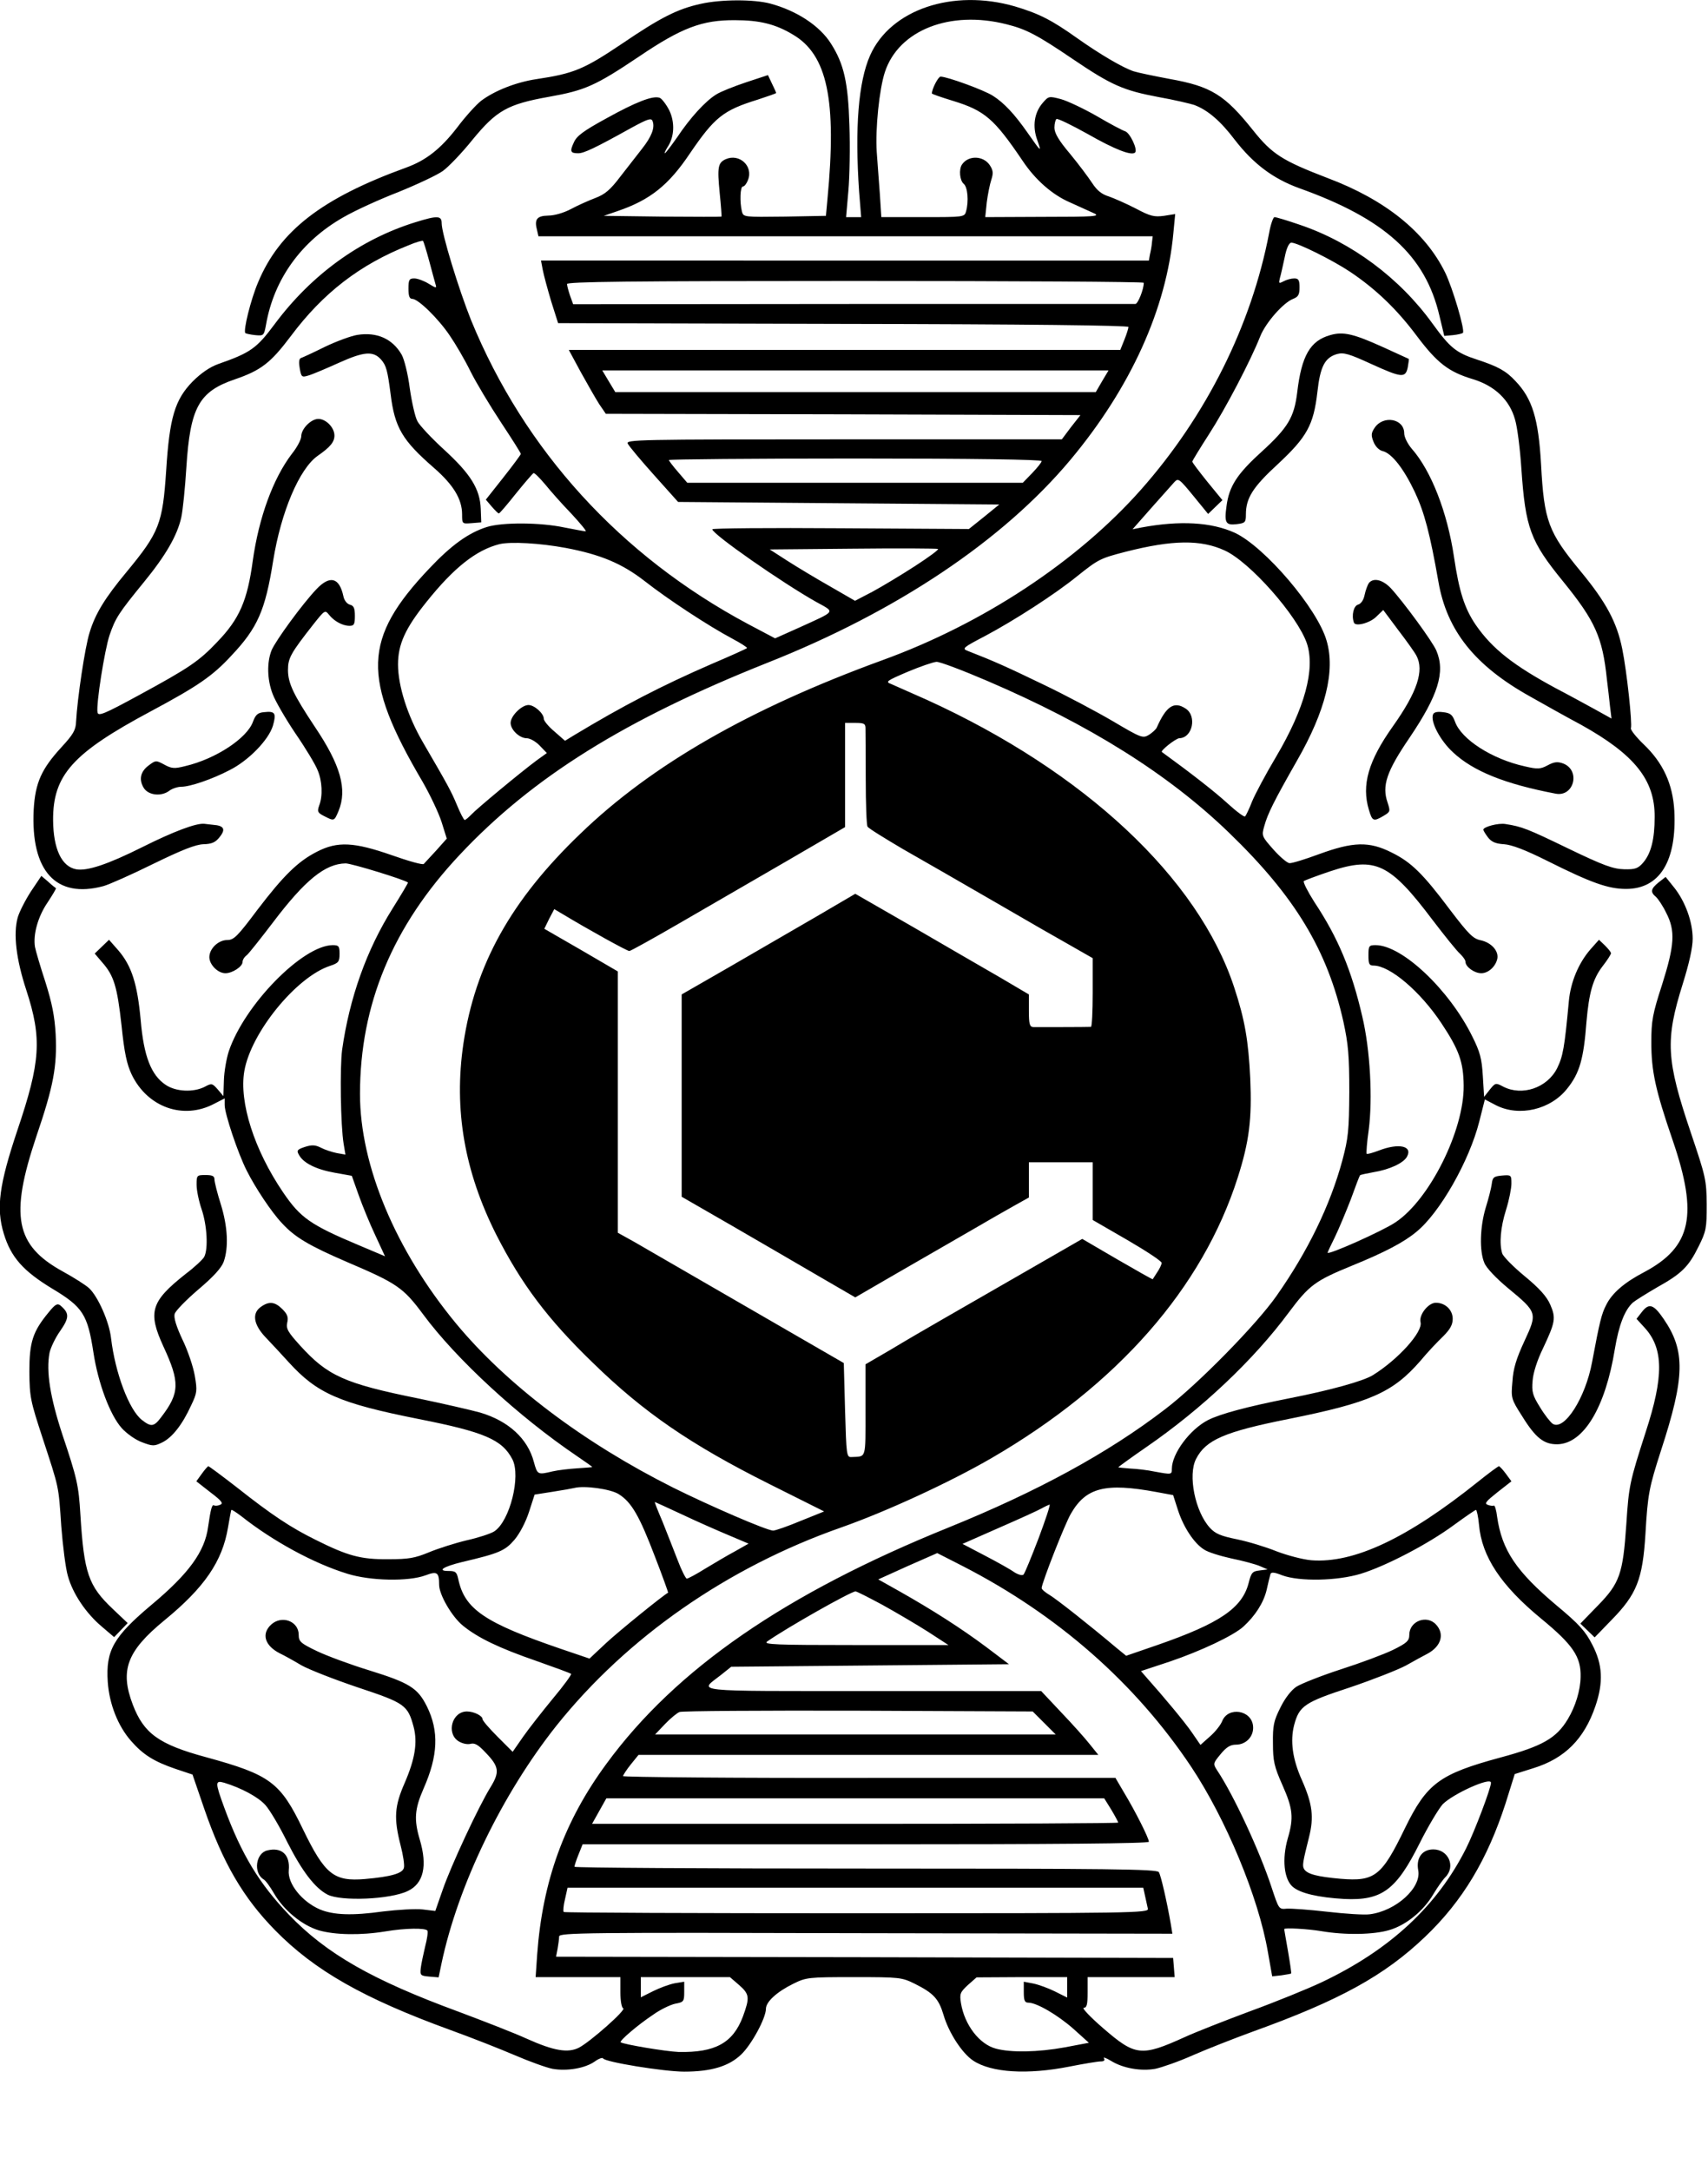 <svg class="svg-cognoma-logo" version="1" xmlns="http://www.w3.org/2000/svg" viewBox="0 0 669 850">
  <path d="M274.5 1.5c-9.1 2-15.7 5.3-31 15.7-14.9 10-18.8 11.6-33.5 13.8-7.9 1.2-16.3 4.5-21.6 8.5-1.8 1.4-6.1 6.1-9.4 10.5-6.5 8.4-12.2 12.8-19.9 15.6-33.1 12-49.6 24.8-58 44.9-2.9 6.8-5.9 19-5 19.9.2.2 2 .6 3.9.8 3.3.3 3.4.2 4.2-4.1 3.1-17.8 13.8-32.7 30.4-42.1 4.3-2.5 13.9-6.9 21.4-9.8 7.4-3 15.3-6.7 17.5-8.3 2.2-1.6 7.4-7 11.5-12.1 9.5-11.6 13.8-14 30-16.9 14.1-2.5 18.2-4.3 35.2-15.7C266.9 10.9 275 7.8 287.9 7.9c9.5 0 15.8 1.5 22.6 5.6 13.6 7.9 17.3 25.7 13.6 64.5l-.6 6.5-16.1.3c-16.1.2-16.2.2-16.8-2-.9-3.7-.7-9.8.4-9.8.6 0 1.5-1.2 2-2.6 2.1-5.4-3.4-10.4-8.7-8.1-3.1 1.4-3.4 3.1-2.4 13.3.5 4.9.8 9 .7 9.2-.2.1-10.6.1-23.2 0l-22.9-.3 5.5-1.9c12.6-4.3 19.9-10.1 28.2-22.5 9.7-14.2 13-16.9 26.6-21.1 3.9-1.3 7.2-2.4 7.2-2.6 0-.2-.7-1.8-1.6-3.6l-1.6-3.4-8.5 2.8c-4.8 1.6-10.1 3.7-11.8 4.8-4.2 2.6-10.1 9-15.3 16.8-2.4 3.4-4.5 6.2-4.8 6.2-.2 0 .2-1 1-2.3 2.8-4.1 3-9.9.7-14.6-1.2-2.3-2.9-4.5-3.7-4.8-2.6-1-9.3 1.6-21 8.1-8.8 4.8-11.5 6.8-12.6 9.3-1.7 3.6-1.4 4.3 1.7 4.3 2.2 0 6.5-2 20.7-9.9 6.6-3.6 7.9-4 8.4-2.7 1 2.6-.4 6.1-4.1 10.8-1.9 2.4-5.7 7.3-8.5 10.9-4 5.3-6.1 7-9.8 8.4-2.6 1-6.9 2.9-9.5 4.3-2.8 1.5-6.5 2.6-9 2.6-4.5.1-5.5 1.5-4.3 5.9l.5 2.2h240.6l-.3 2.5c-.1 1.4-.5 3.5-.8 4.7l-.4 2.3H211.9l.7 3.7c.4 2.1 1.9 7.6 3.3 12.3l2.7 8.5 111.7.3c71.7.1 111.7.6 111.7 1.2 0 .5-.7 2.8-1.6 5l-1.6 4h-216l4.7 8.7c2.6 4.7 5.8 10.3 7.2 12.5l2.6 3.8 92.9.2 93 .3-3.7 4.7-3.6 4.8h-85.5c-81.1 0-85.4.1-84.5 1.7.5 1 5.1 6.5 10.3 12.3l9.4 10.5 62.9.5 62.9.5-5.9 4.8-6 4.8-50.3-.3c-27.6-.2-50.2 0-50.2.4 0 1.9 27.6 21.1 40.8 28.5 7.4 4.1 7.9 3.3-6.8 10l-9.4 4.2-10.6-5.6c-50-26.7-87.6-68-108.5-119-4.8-12-11.5-33.8-11.5-37.9 0-3-1.6-3.1-10.3-.4-21.6 6.7-40.7 20.5-55.2 40-7 9.4-9.4 11.1-22 15.5-3.3 1.2-6.7 3.5-10.1 6.9-6.9 7.1-9 14.1-10.3 34.7-1.4 21-2.7 24.3-15.6 39.9-8.4 10.1-12.2 16.3-14.4 23.6-1.8 5.6-4.8 25.8-5.3 34.9-.1 3.3-1.1 5-5.8 10.1-7.8 8.5-10.2 13.9-10.8 24.4-1.2 24 8.7 34.9 27.3 29.9 2.2-.6 11-4.5 19.5-8.7 11.3-5.5 16.6-7.6 19.7-7.7 3.3-.1 4.7-.7 6.4-2.9 2.4-3 1.6-4.4-2.6-4.7-1.1-.1-2.7-.3-3.5-.4-3.2-.3-12 3-24.2 9.1-13.6 6.8-21.7 9.5-26 8.7-5.7-1.1-8.9-8-9-19.2-.1-17.7 7.7-26.3 38.2-42.6 18.5-9.9 24.2-13.8 31.6-21.8 10.3-10.9 13.3-17.7 16.4-37.2 3.1-19.2 10.3-36.1 17.5-41.1 4.9-3.4 6.5-5.4 6.5-7.9 0-3.1-3.3-6.5-6.3-6.5-2.9 0-6.7 3.9-6.7 6.8 0 1.2-1.6 4.3-3.7 6.9-7.3 9.6-12.9 24.8-15.3 41.9-2.1 15.5-5.2 22.7-13.9 31.7-7.2 7.6-11.1 10.2-30.6 20.8-13.6 7.4-16 8.4-16.3 6.8-.6-3.2 2.8-24.5 4.7-30.2 2.3-6.7 3.5-8.6 13.3-20.6 8.7-10.6 13.2-18.4 14.8-25.5.6-2.7 1.5-11.5 2-19.6 1.5-23.5 4.9-29.7 19-34.5 10.2-3.5 14-6.4 21.9-16.9 12.7-17 27.2-28.1 46.2-35.6 2.8-1.2 5.3-1.9 5.6-1.7.2.2 1.3 3.7 2.4 7.8 1.1 4.1 2.2 8.2 2.5 9.2.5 1.6.3 1.6-2.8-.3-1.8-1.1-4.3-2-5.5-2-2 0-2.3.5-2.3 4 0 2.9.4 4 1.5 4 2.3 0 10.2 7.7 14.7 14.4 2.2 3.2 5.9 9.5 8.1 14 2.2 4.4 7.6 13.4 11.9 19.9 4.3 6.5 7.8 12 7.8 12.4 0 .3-3.1 4.5-6.9 9.3l-6.8 8.6 2.3 2.7c1.3 1.5 2.5 2.7 2.8 2.7.3 0 3.3-3.5 6.7-7.8 3.4-4.2 6.5-7.8 6.9-8 .4-.1 2.4 1.9 4.6 4.5 2.1 2.6 6.7 7.8 10.3 11.5 3.5 3.8 6 6.8 5.5 6.8s-4.2-.7-8.3-1.5c-9.4-2-24.2-2.1-30.4-.2-7.2 2.3-13.8 7-22.5 16.2-26.1 27.5-26.6 42.9-2.7 83.5 3 5.2 6.4 12.4 7.5 15.9l2 6.4-4.1 4.6c-2.3 2.5-4.5 4.9-4.9 5.3-.3.5-6-1.1-12.5-3.4-14.9-5.2-21.3-5.5-29.3-1.4-7.5 3.8-13.1 9.3-23.4 22.8C93 366.6 91.6 368 89 368c-3.5 0-7 3.4-7 6.7 0 2.9 3.3 6.3 6.3 6.3 2.7 0 6.7-2.6 6.7-4.4 0-.8.7-2 1.7-2.7.9-.8 5.5-6.6 10.3-12.9 12.5-16.5 20.4-22.9 28.4-23 2.3 0 23.2 6.4 24.4 7.5.1.1-2.6 4.7-6 10.1-10.2 16.2-16.9 35-19.8 55.4-.9 6.9-.6 29.6.6 36.8l.7 4.2-3.4-.6c-1.9-.4-4.7-1.3-6.2-2.1-2.2-1.1-3.5-1.2-6.3-.3-3 1-3.3 1.4-2.3 3.1 1.7 3.2 6.7 5.7 14 7l6.7 1.2 2.7 7.6c1.5 4.2 4.4 11.3 6.5 15.7l3.8 8.2-10.2-4.3c-19-8-22.9-10.7-29.7-20.7-11.3-16.6-17.3-35.3-15.2-47.5 2.6-15.1 20.4-36.9 33.6-41.2 3.3-1.1 3.7-1.6 3.7-4.7 0-3-.3-3.4-2.7-3.4-11.8.1-34.6 23.4-40.7 41.6-.9 2.8-1.8 7.9-1.9 11.3l-.2 6.2-2.2-2.6c-2.2-2.5-2.4-2.5-5.2-1-4.4 2.2-11.2 1.9-15.2-.8-5.7-3.8-8.6-11.2-9.8-25.4-1.3-14.1-3.5-21.1-8.7-27.2l-3.7-4.2-2.8 2.7-2.8 2.7 2.9 3.4c4.6 5.2 5.9 9.4 7.6 24.7 1.1 10.8 2.1 15.3 4 19.3 6.2 12.8 20.2 17.8 32.3 11.4L88 430v2.6c0 3.4 5.2 18.9 8.6 25.6 3.4 6.8 9.8 16.4 13.8 20.6 5.1 5.6 10.8 8.9 25.4 15.2 19.7 8.4 22.1 10 29.9 20.5 13 17.6 37.5 40.1 60.1 55.4 3.4 2.3 6.2 4.3 6.2 4.4 0 .1-2.6.3-5.7.5-3.2.2-7.6.7-9.8 1.2-5.9 1.4-6 1.4-7.4-3.7-2.4-9.1-9.9-16-21-19.3-3.6-1-14.5-3.5-24.1-5.5-29.2-5.9-35.7-8.9-46.5-20.8-4.7-5.2-5.5-6.5-5-8.9.5-2.1.1-3.3-1.9-5.3-2.9-2.9-5.2-3.2-8.4-.9-3.6 2.5-2.9 6.9 1.7 11.8 2.2 2.3 6.3 6.7 9.2 9.9 11.1 12.2 19.7 16 50.8 22.2 25.9 5.1 32.8 8.1 36.8 15.8 3.4 6.6-1 24.2-7.1 28.2-1.4.9-6.3 2.5-10.8 3.5-4.6 1.1-11.2 3.2-14.8 4.7-5.6 2.3-7.9 2.7-16 2.7-10.7.1-15.8-1.3-28.4-7.6-9.7-4.8-17-9.6-30.8-20.5-5.8-4.5-10.9-8.3-11.2-8.3-.2 0-1.4 1.3-2.6 3l-2.1 2.9 5.5 4.3c4.5 3.4 5.2 4.4 3.8 4.9-.9.4-2 .5-2.4.2-.8-.4-1.3 1.6-2.3 8.5-1.3 9.6-7.5 18.2-22.1 30.4-15 12.6-18 17.9-17.2 30.2.6 8.7 4 17.3 9.1 23.1 4.7 5.4 9 8.1 17.5 11l6.6 2.2 4.6 13.4c7.3 21.2 15.3 34.9 27.8 47.6 15.5 15.8 34.8 26.7 68.6 39 8.3 3 19.7 7.5 25.3 9.9 5.6 2.4 12.2 4.8 14.7 5.3 5.7 1 12.8-.2 16.6-2.9 1.5-1.1 3-1.6 3.2-1.2.5 1.4 23.8 5.2 31.8 5.2 10.6 0 17.5-2.1 22.3-6.7 4.1-3.9 9.7-14.3 9.7-17.9 0-2.7 4.2-6.6 10.7-9.8 5.1-2.5 5.8-2.6 23.8-2.6s18.7.1 23.8 2.6c7.4 3.7 9.4 5.9 11.3 12.3 2 6.8 7.2 14.9 11.6 17.8 7.1 4.7 21.2 5.6 37.8 2.3 5.6-1.1 11-2 12.1-2 1.3 0 1.8-.4 1.3-1.2-.4-.6.8-.2 2.8 1 4.7 2.9 11.7 4.1 17.3 3.1 2.4-.5 9.1-2.8 14.7-5.3 5.7-2.5 16.2-6.6 23.3-9.2 34.2-12.3 51.8-22 67.7-37.2 14.7-14 24.4-30.3 31.5-52.2l3.6-11.5 7.3-2.3c12.3-3.8 19.9-11.4 24.3-24.3 3.2-9.4 2.8-16.3-1.2-24-2.7-5.3-5.1-8-14-15.4-15.8-13.3-21.4-21.6-23.3-34.7-.3-2.6-.9-4.6-1.3-4.4-.3.2-1.4.1-2.4-.3-1.4-.5-.6-1.4 3.8-4.9l5.5-4.3-2.2-3c-1.2-1.6-2.4-2.9-2.7-2.9-.3 0-4 2.7-8.1 6-27.7 22.2-48.7 32.1-65.4 30.8-3.4-.3-9.4-1.9-13.6-3.5-4.2-1.7-11.1-3.8-15.5-4.7-6.4-1.3-8.5-2.2-10.6-4.5-5.8-6.3-8.7-20.7-5.4-27 3.8-7.4 11.1-10.6 36.2-15.6 31.9-6.4 40.8-10.3 51.6-22.7 2.8-3.4 6.9-7.7 9-9.7 2.7-2.7 3.7-4.5 3.7-6.8 0-3.5-2.9-6.3-6.6-6.3-3 0-6.7 4.8-6 7.6 1 3.8-8.8 14.6-18.6 20.7-3.8 2.4-17 6-32.8 9.1-16.7 3.3-27 6.1-31.8 8.5-7.2 3.7-14.2 13.2-14.2 19.1 0 2.3-.1 2.3-6.7 1.1-2.8-.6-7.1-1.1-9.7-1.2-2.5-.2-4.6-.4-4.6-.5 0-.1 4.9-3.7 11-7.9 21.8-15 42.1-34.2 55.8-52.7 8-10.7 10.3-12.4 24.7-18.3 12.8-5.2 20.4-9.2 25.2-13.2 9.2-7.4 20.8-27.8 24.7-43.2l2.2-8.7 4.4 2.3c9.1 4.6 21.4 1.7 27.9-6.6 4.8-6 6.4-11.5 7.5-26.1 1-11.4 2.5-16.7 6.2-21.6 1.9-2.4 3.4-4.8 3.4-5.2 0-.5-1.1-1.8-2.4-3.1l-2.3-2.2-3.3 3.7c-4.7 5.4-7.8 12.8-8.5 20.3-1.7 18.3-2.3 21.6-4.6 26.3-3.9 7.7-13.7 11-21.1 7.2-3-1.6-3.1-1.5-5.3 1.2l-2.2 2.8-.5-8.2c-.4-6.8-1.1-9.4-4.1-15.4-9-18.3-27.5-35.8-37.9-35.8-2.6 0-2.8.3-2.8 4 0 3.4.3 4 2 4 6.4 0 18.3 10.1 26.6 22.6 6.9 10.4 8.6 15.1 8.7 24.4.2 17.5-13.4 44.7-26.7 53.5-5 3.4-26.6 13-26.6 11.9 0-.2 1.3-3 2.9-6.2 1.5-3.1 4.3-9.8 6.2-14.7 1.8-5 3.4-9.2 3.6-9.4.1-.2 2.5-.7 5.2-1.2 6.3-1 11.9-3.6 13.2-6.1 2.3-4.2-3.2-5.4-11-2.4-2.4.9-4.5 1.5-4.8 1.3-.2-.3.1-4.5.8-9.3 1.6-12.3.6-31.3-2.5-44.4-4.2-18.2-9.5-30.9-18.8-44.9-2.6-4.1-4.5-7.8-4.1-8.2.5-.3 5.2-2.1 10.6-3.9 17.4-5.7 23.1-3 39.7 19 4.8 6.3 9.7 12.4 10.9 13.4 1.1 1.1 2.1 2.4 2.1 3.1 0 2 3.5 4.5 6.2 4.5 2.8 0 5.7-2.7 6.3-5.8.5-3-2.4-6.2-6.5-7.1-3-.6-4.7-2.3-11.8-11.6-11-14.7-15.5-19-23.2-22.8-8.8-4.4-15-4.2-28.4.7-5.4 2-10.6 3.6-11.5 3.5-.9 0-3.7-2.4-6.3-5.3-4.6-5.2-4.7-5.4-3.6-9.2 1.3-4.8 3.8-9.8 12.8-25.6 11.2-19.5 15.1-35.2 11.6-47-3.6-12.6-24.2-36.7-35.9-42.2-9.2-4.2-21.5-4.9-36.6-2.1l-3.5.7 7.4-8.4c4.1-4.6 8.1-9.1 9-10.1 1.5-1.6 1.9-1.3 7.4 5.4l5.8 7.1 2.8-2.7 2.8-2.7-5.9-7.2c-3.2-4-5.9-7.5-5.9-7.9 0-.3 3-5.2 6.6-10.8 6.4-9.9 16.2-28.6 20-38.2 2.1-5.3 9-13.2 12.9-14.7 2-.8 2.5-1.6 2.5-4.5s-.4-3.5-2.1-3.5c-1.1 0-3 .5-4.1 1.1-1.9 1-2 .9-1.5-1.2.4-1.3 1.2-5 1.9-8.2.7-3.6 1.7-5.7 2.6-5.7 2.4 0 16.1 6.8 23 11.4 10 6.7 18.3 14.6 26.2 25.2 8 10.6 12.4 14 22.1 16.9 8.4 2.6 14.2 8.1 16.3 15.7.9 2.9 2 11.6 2.5 19.3 1.6 23.3 3.5 28.4 16.4 44.2 12.5 15.4 15.4 21.8 17.1 38.3.4 3 .9 7.7 1.2 10.4l.6 4.9-6.3-3.5c-3.5-1.9-10.4-5.7-15.4-8.3-16.7-9-25-15.5-31.5-24.9-4.4-6.5-6.5-13.1-8.5-26.6-2.6-17.4-8.9-33.7-16.6-42.4-1.6-1.9-2.9-4.5-2.9-6 0-5.7-8.2-7.2-11.6-2.1-1.4 2.1-1.4 3-.4 5.5.7 1.8 2.2 3.3 3.6 3.6 3.6.9 8.3 7 12.6 16.1 3.7 7.9 5.9 16.2 9.2 35 3.3 19.2 14.3 32.9 35.8 44.9 4.8 2.7 13.8 7.8 20.2 11.2 20.8 11.6 28.8 21.5 28.7 36 0 8.7-1.4 14.3-4.5 17.9-2 2.3-3.1 2.7-7.4 2.6-4.3-.1-8-1.4-21.9-8.1-16.1-7.8-18.2-8.6-24.6-9.6-2.8-.5-8.7 1.1-8.7 2.2 0 .4.9 1.8 1.8 3 1.4 1.8 3 2.5 6.3 2.7 3 .2 8.3 2.2 16.9 6.5 17.2 8.6 23.9 11 30.9 11 13.2 0 19.9-10.9 18.9-30.6-.6-10.5-4.4-18.8-12.1-26.1-2.9-2.8-5.1-5.6-4.9-6.2.6-1.8-1.6-22.3-3.4-31.1-2.1-10.4-6.3-18.2-16.1-30.1-12.9-15.6-14.5-19.8-15.7-42.2-1-17.7-3.4-25.6-10-32.5-3.7-4-6.8-5.7-15-8.4-8.3-2.7-10.6-4.6-17.5-14.1-12.9-17.9-31.8-31.9-52-38.7-4.9-1.7-9.3-3-9.9-3-.5 0-1.5 2.8-2.1 6.2-6.9 36.1-24.6 71.6-50.2 100.5-24.9 28.1-61.9 52.5-101.4 66.8-51.8 18.9-90.3 40.9-118.3 68-27.1 26-41.1 51.2-45.7 82.1-3.8 25.8.4 50 12.9 74.8 9.8 19.2 20 32.9 37.8 50.1 19.9 19.4 38.2 32 69.4 47.6l21.2 10.6-9.2 3.7c-5 2.1-9.9 3.8-10.8 3.8-2.6-.1-24.6-9.6-39.1-16.8-35.3-17.7-65.3-40.4-85.1-64.3-23.7-28.7-37.6-61.9-37.6-89.8 0-35.1 12.8-65.7 39-93.6 28.6-30.5 65-53.1 120.5-75.2 50.8-20.1 92.3-47.9 118.7-79.4 23.6-28.2 37.7-59.2 40.4-89l.7-7.3-4.4.7c-3.8.5-5.3.2-11.1-2.9-3.7-1.9-8.5-4-10.5-4.7-2.7-.8-4.6-2.3-6.5-5.2-1.5-2.3-5.4-7.5-8.7-11.5-4.4-5.2-6.1-8.1-6.1-10.2 0-1.6.4-3.1.8-3.4.5-.3 6 2.4 12.3 5.9 10.5 6 17.2 8.6 18.5 7.2 1.1-1.1-2-7.7-3.9-8.3-1-.3-6.1-3-11.2-6-5.1-2.9-11.4-5.9-14-6.6-4.6-1.2-4.8-1.2-7.1 1.5-3.3 3.8-4.1 9.2-2.1 14.6 1.7 4.9 1.6 4.8-3.8-2.9-5.1-7.3-9.2-11.7-13.6-14.5-3.4-2.2-17.9-7.5-20.5-7.5-.9 0-3.4 4.8-3.4 6.6 0 .2 3.7 1.5 8.3 2.9 12.4 3.8 16.1 7 27.2 23.4 5 7.5 11.6 13.3 18.5 16.3 3.6 1.6 7.9 3.6 9.5 4.3 2.6 1.2.3 1.4-19.8 1.4l-22.8.1.6-5.8c.4-3.1 1.2-7.1 1.8-8.9.8-2.5.7-3.6-.6-5.6-2.5-3.8-8.4-4-10.9-.3-1.3 1.9-.9 6.3.7 7.6 1.5 1.3 2 6.7.9 10.7-.6 2.3-.9 2.3-16.9 2.3h-16.3l-.6-9.3c-.4-5-.9-12.4-1.2-16.2-.6-9.1 1-24.6 3.2-31.3 5.4-16.4 25.5-24.3 47.6-18.7 7.7 1.9 12.1 4.2 26.1 13.7C435.4 33.4 440 35.4 453.8 38c6.2 1.1 12.5 2.6 14 3.1 5.3 2 10.3 6.3 15.9 13.7 7.2 9.3 14.9 15.1 25 18.8 33.7 12 49.6 26.4 55.1 50l1.9 7.9 3.4-.3c1.9-.2 3.6-.6 3.9-.9.9-.9-4-17.6-7-23.7-7.8-15.8-23.4-28.4-46-36.9-17.7-6.8-21.7-9.3-29.2-18.7-11.1-13.9-16.4-17.2-32.7-20.1-5.8-1.1-12.2-2.4-14.1-3-4.2-1.4-13.1-6.6-22-12.9-10.1-7.2-15.1-9.7-24.5-12.5-24.3-7-48.7 1.2-56.7 19.2-4.6 10.4-6 28.4-4.3 53.3l.8 10h-5.9l.9-10.3c.5-5.6.7-17.2.4-25.7-.5-16.6-2.1-23.9-7.2-31.9-4.4-7-13.4-12.9-23.8-15.7-6.4-1.7-19.2-1.7-27.2.1zM448 110.7c0 2.6-2.3 8.3-3.3 8.3H334l-109.5.1-1.2-3.3c-.6-1.8-1.2-3.9-1.2-4.6-.1-.9 23.1-1.2 112.9-1.2 62.2 0 113 .3 113 .7zm-16.3 38.5l-2.5 4.3H241l-2.6-4.3-2.5-4.2h198.3l-2.5 4.2zM408 180.5c0 .5-1.7 2.6-3.7 4.7l-3.7 3.8H269.2l-3.6-4.2c-2-2.3-3.6-4.4-3.6-4.7 0-.3 32.8-.6 73-.6 45.9 0 73 .4 73 1zm-186.4 34c13.7 2.6 22 6.1 30.8 12.9 9.3 7.3 25.2 17.7 34.4 22.6 3.4 1.8 6 3.5 5.8 3.7-.3.3-6.5 3.1-13.8 6.2-19.8 8.6-34.8 16.4-53.9 27.9l-3.6 2.2-4.1-3.6c-2.3-1.9-4.2-4.2-4.2-5 0-2.1-3.7-5.4-6-5.4-2.7 0-7 4.3-7 7s3.5 6 6.3 6c1.3 0 3.6 1.3 5.1 2.9l2.8 2.9-3.9 2.8c-6.6 4.9-23.7 19.1-25.7 21.3-1.1 1.1-2.2 2.1-2.6 2.1-.3 0-1.7-2.6-3-5.8-2.3-5.5-3.5-7.7-13.4-24.7-6-10.3-9.7-22-9.7-30.4 0-7.8 2.8-14.1 11.1-24.4 10.7-13.4 19.5-20.4 28.7-22.7 4.4-1 15.7-.4 25.9 1.5zm258.1 1c9.9 4.5 28.5 25.6 32.2 36.4 3.3 10-.8 25.3-12.1 44.4-4 6.7-8.2 14.6-9.4 17.5-1.1 2.9-2.4 5.5-2.7 5.8-.3.4-3.4-1.9-6.9-5.1-4.9-4.5-14.4-11.9-25.7-20.1-.7-.5 5.4-5.3 6.8-5.4 5.2-.1 7-8.7 2.5-11.6-4.5-3-7.6-1-11.3 7.4-.3.7-1.7 2-3.1 2.9-2.4 1.4-3 1.2-14-5.3-6.3-3.7-18.7-10.3-27.5-14.5-14.1-6.8-19.2-9.1-29.5-13.1-2.3-.9-1.8-1.3 6.8-5.8 11.3-6 27.5-16.4 36.2-23.5 8.3-6.6 8.9-6.9 18.9-9.5 18.5-4.7 29.4-4.8 38.8-.5zm-121.3 6.1c-5.4 3.5-12.9 8-16.6 10l-6.9 3.6-9.7-5.6c-5.3-3-12.8-7.5-16.7-10l-7-4.5 32.5-.3c17.9-.2 32.9-.1 33.4.1s-3.6 3.2-9 6.7zm28.4 45c39.9 17.1 70.8 36.4 94.6 59.4 25.8 24.9 38.5 45.9 44.8 74 1.9 8.8 2.3 13.2 2.3 27.5-.1 15.2-.4 18-2.7 26.7-4.8 17.7-13.5 35.6-25.8 53.1-7.9 11.3-31.1 34.9-43.8 44.5-22.3 17.1-49.9 32.1-84.7 46.2-63.8 25.8-106.7 55.3-133.9 92.4-16.6 22.5-25.1 46-27.2 74.8l-.6 8.8H243v5.9c0 3.5.5 6.1 1.1 6.3 1.4.5-12.9 13.1-17.3 15.4-4.3 2.2-9.8 1.3-20.5-3.5-4.8-2.2-16.9-6.9-26.8-10.6-33.7-12.4-51.6-22.6-66.3-37.9-11.6-12.1-18.6-23.6-25.3-41.8-3.7-10.1-3.7-10.9-.1-9.9 6.6 2 13.4 5.6 16.2 8.8 1.7 1.9 5.5 8.3 8.5 14.4 5.8 11.4 10.8 18 15.8 20.6 5.3 2.7 24.6 1.9 31.4-1.4 6.2-2.9 7.8-9.8 4.7-20.2-2.3-7.8-2-11.9 1.5-19.9 5.7-12.9 6.1-22.5 1.3-32.2-3.6-7.2-6.8-9.2-22.6-14.1-7.2-2.2-16.4-5.6-20.4-7.5-6.5-3.1-7.2-3.8-7.2-6.4 0-5.4-6.7-7.8-10.8-4-3.9 3.6-2.5 8.2 3.3 11.2 1.7.8 5.5 2.9 8.5 4.7 3 1.7 13 5.6 22.2 8.7 18.4 6.1 19.5 6.9 21.8 15.4 1.6 6.1.6 12.5-3.5 22-4 9.1-4.3 13.8-1.6 24.4 1 3.8 1.6 7.8 1.3 8.8-.5 2.2-5 3.5-15.3 4.4-12.1 1-15.6-1.7-24.2-19.4-8.9-18.5-12.8-21.4-38-28.3-18.5-5-24.4-9.3-28.7-20.6-5.1-13.4-2.3-20.9 12.3-32.9 15.8-12.9 22.8-23.2 25-36.4.6-3.6 1.2-6.7 1.3-6.9.2-.2 2 1 4.1 2.6 12.3 9.7 28.3 18.4 41.4 22.4 9 2.8 23.9 3.1 30.6.6 4.5-1.7 5.3-1.2 5.3 3.7 0 3.9 5 12.5 9.3 16 5.9 4.8 14.2 8.8 29 13.9 7.1 2.5 13.1 4.7 13.4 5 .2.3-2.9 4.6-7.1 9.6-4.1 5-9.4 11.7-11.7 15l-4.1 5.9-5.9-5.9c-3.3-3.3-5.9-6.3-5.9-6.9 0-1.3-3.4-3-6.1-3-5.8 0-8.2 8.4-3.4 11.6 1.4.9 3.4 1.4 4.7 1.1 1.7-.5 3.1.3 6 3.4 5.3 5.5 5.6 7.6 1.9 13.6-4.7 7.6-15.5 30.8-18.7 40.1l-2.9 8.3-5-.6c-2.7-.3-9.7.1-15.5.8-12.1 1.7-19.4 1.4-24.7-.8-7-3-12.7-10.1-12.2-15.3.6-6.1-2.8-9.2-8.4-7.8-4.6 1.1-5.5 8.8-1.5 11.3.8.4 2.6 2.9 4.1 5.5 3.9 6.7 11 12.5 17.6 14.5 6.3 1.8 16.4 2 26.1.4 7.8-1.3 15.7-1.4 16.4-.3.3.5-.1 3.3-.9 6.3-.7 3-1.5 6.7-1.7 8.4-.3 2.8-.1 3 3.4 3.3l3.6.3 1.1-5.3c6.5-30.8 23.8-66.5 45.1-93.3 27.6-34.5 66.9-61.9 111.4-77.5 17.9-6.3 42.8-17.8 59-27.2 49.4-28.7 82.6-66.6 96.4-109.8 4.5-14.1 5.6-22.9 4.9-38.8-.7-14.7-2.1-23-6.3-35.7-14.1-42.8-58.6-84.4-120.3-112.5-6.3-2.8-12.6-5.6-14-6.2-2.4-.9-2-1.2 6.4-4.8 5-2.1 10-3.8 11.3-3.9 1.2-.1 10.2 3.3 20 7.5zM339 285.2c0 1.3.1 10.2.1 19.8 0 9.6.3 18 .7 18.6.4.7 6.6 4.5 13.7 8.7 7.2 4.1 23.4 13.4 36 20.7 12.7 7.4 26.5 15.3 30.8 17.7l7.7 4.4v13.5c0 7.4-.3 13.4-.7 13.4-1.7.1-20.9.1-22.5.1-1.5-.1-1.8-1.1-1.8-6.5v-6.3l-11.2-6.6c-6.2-3.6-21.5-12.4-34-19.7L335 349.9l-15.2 8.9c-8.4 4.9-23.7 13.7-34 19.7L267 389.3v79.2l19.8 11.4c10.8 6.3 26.1 15.1 33.9 19.7l14.3 8.3 15.7-9.1c8.7-5 21.7-12.5 28.8-16.6 7.2-4.2 15.4-8.9 18.3-10.5l5.2-2.9V455h25v22.6l13.5 7.8c7.4 4.3 13.5 8.3 13.5 9 0 .6-.8 2.3-1.7 3.6-.9 1.4-1.7 2.6-1.8 2.8-.1.1-6.3-3.4-13.9-7.8l-13.7-8-21.2 12.2c-11.7 6.7-26.4 15.2-32.7 18.8-6.3 3.6-15.9 9.2-21.2 12.4l-9.8 5.7v18c0 19.5.4 18-5.5 18.3-1.9.1-2-.7-2.5-18.3l-.5-18.5-18-10.4c-39.6-22.9-58.3-33.7-64.2-37.1l-6.3-3.5V380.3l-14.4-8.4-14.4-8.3 1.9-3.9 2-3.8 3.2 1.9c10.3 6.2 25.3 14.5 26.2 14.5.5 0 9.3-4.9 19.5-10.8s29-16.8 41.8-24.2l23.2-13.5V283h4c3.5 0 4 .3 4 2.2zm-96.7 299.7c5 3.1 8.1 8.4 14.2 24.4 3 7.7 5.3 14.2 5.2 14.2-1.7.8-19.6 15.3-24.4 19.8l-6.4 6-11.2-3.8c-29.8-10.2-37.7-15.5-40.2-27.3-.6-2.8-1.1-3.2-3.8-3.2-4.7 0-2.1-1.7 5.3-3.5 14.5-3.4 16.8-4.4 20.5-8.7 2.1-2.5 4.4-6.9 5.7-10.9l2.2-6.8 7-1.1c3.9-.6 7.8-1.3 8.6-1.5 3.9-1 14.1.4 17.3 2.4zm210.7-.8l6.5 1.2 1.9 5.9c2.1 6.5 6.2 12.9 10.2 15.4 1.4 1 6.2 2.5 10.7 3.5 4.5.9 9.6 2.3 11.2 3l3 1.3-3.1.4c-2.8.3-3.3.8-4.3 4.8-2.5 9.9-11.3 15.9-35.8 24.4l-12.2 4.2-3.8-3.1c-10.8-9.1-23.5-19.1-26.2-20.7-1.7-1-3.1-2.2-3.1-2.7 0-1.9 9.2-25.4 11.5-29.2 5.9-10.2 13.5-12.1 33.5-8.4zm-185.8 8.8c5.7 2.7 13.9 6.3 18.2 8.1l7.8 3.3-5.3 3c-3 1.6-8.2 4.7-11.7 6.8-3.5 2.2-6.7 3.9-7.2 3.9-.4 0-2.1-3.3-3.6-7.3-1.5-3.9-4.2-10.7-5.9-15-1.8-4.2-3.2-7.7-3-7.7.1 0 4.9 2.2 10.7 4.9zm139.6 9.3c-2.8 7.3-5.4 13.7-5.9 14.2-.4.5-2 .1-3.6-.9-1.5-1.1-6.7-4-11.5-6.5l-8.8-4.6 14.3-6.3c7.8-3.4 15.3-6.8 16.7-7.6 1.4-.8 2.8-1.4 3.1-1.5.4 0-1.6 6-4.3 13.2zm172.5-5.3c1.1 12.5 8.6 23.8 24.4 36.8 12.4 10.2 15.6 14.9 15.4 22.8-.1 5.3-2 11.5-5 16.5-4.5 7.5-10 10.6-26.3 15-24 6.5-28.9 10.1-37.5 27.7-9.1 18.8-11.8 20.9-25.2 19.8-9-.8-13.1-1.8-14.3-3.8-.8-1.3-.5-2.8 1.9-12.4 2-7.9 1.4-13-2.7-22.3-3.8-8.4-4.7-15.5-3.1-21.7 2-7.5 4.1-8.9 21.8-14.7 8.9-3 18.8-6.9 22-8.6 3.2-1.8 7-3.9 8.4-4.6 5.4-2.9 6.8-7.7 3.4-11.4-3.6-4-10.5-1.4-10.5 4 0 2.3-.9 3.2-6.4 5.9-3.5 1.7-12.6 5.1-20.4 7.6-7.7 2.5-15.5 5.6-17.4 6.8-2 1.3-4.5 4.5-6.3 8.2-2.6 5.2-3 7-2.9 14 0 6.9.5 9.1 3.7 16.3 4.1 9.2 4.5 12.8 2.1 20.9-2.3 8-1.5 15.9 1.9 18.9 3 2.6 10 4.2 20.2 4.8 14.8.7 20.4-3.5 29.6-21.9 3.3-6.6 7.4-13.4 9-15.2 4.1-4.1 18.9-10.8 18.9-8.4 0 2.1-6.4 19-9.7 25.6-11.4 22.7-29.9 39.8-56.4 52.4-5.7 2.7-18.5 7.9-28.4 11.5-9.9 3.7-21.4 8.2-25.5 10.1-17 7.7-19.3 7.4-31.9-3.5-5.1-4.4-8.5-8-7.6-8 1.2 0 1.5-1.3 1.5-6v-6h34.1l-.3-3.8-.3-3.7-120.9-.3-120.8-.2.6-3.1c.3-1.7.6-3.9.6-4.8 0-1.5 9.8-1.6 120.1-1.3l120.1.2-.6-3.7c-1.5-8.7-3.9-19.2-4.7-20.4-.7-1.2-19.6-1.4-114.9-1.4-62.7 0-114-.3-114-.7 0-.4.7-2.6 1.6-4.8l1.6-4h110.9c75.3 0 110.9-.3 110.9-1 0-1.4-5.4-12.1-9.7-19.2l-3.4-5.8h-96.5c-53 .1-96.4-.3-96.4-.7.1-.4 1.4-2.5 3.1-4.6l3-3.7h180.1l-3.3-4.1c-1.8-2.3-6.8-7.9-11.2-12.5l-7.9-8.4h-66c-73.1 0-68 .5-59.4-6.3l4-3.2 54.4-.5 54.4-.5-9-6.8c-9.8-7.3-20.9-14.4-34-21.8l-8.2-4.6 11.5-5.2 11.6-5.1 10 5.1c37.2 19.1 67.6 45.8 89.5 78.6 13.5 20.3 26.3 50.9 30 72.4l1.7 9.6 3.6-.4c2-.3 3.7-.6 3.8-.7.2-.1-.4-4-1.2-8.7-.8-4.6-1.5-8.5-1.5-8.7 0-.6 9.1-.1 14.5.8 9.4 1.6 20.5 1.4 26.6-.4 6.6-1.9 13.5-7.5 17.4-14.2 1.5-2.5 3.6-5.5 4.6-6.5 4.2-4.2 1.2-10.9-4.7-10.9-4.4 0-6.8 3.4-5.9 8.2 1.3 6.8-8.7 15.9-19 17.2-2.2.3-9.7-.2-16.7-1-6.9-.8-14-1.3-15.8-1.2-3.1.3-3.1.2-5.9-8.2-4.6-14.1-14.9-36.3-21.4-46-1.6-2.5-1.6-2.7 1.4-6.3 2.2-2.7 3.8-3.7 6-3.7 4 0 7.1-3.3 6.7-7.3-.6-6.3-9.8-7.7-12.1-1.9-.6 1.5-2.7 4.2-4.8 6l-3.7 3.3-3.3-4.8c-2.8-4.1-10.8-13.7-18.1-21.9l-1.9-2.2 11.2-3.7c12.1-4.1 24.9-10.1 28.9-13.7 4.6-4.2 7.9-9.3 9.1-14.3.6-2.8 1.3-5.5 1.5-6.2.2-.9 1.4-.9 4.6.4 6.8 2.5 21.6 2.2 30.8-.6 9.8-3 26.5-11.7 36.5-19.1 4.4-3.2 8.3-5.9 8.6-5.9.3-.1.9 2.6 1.2 5.8zm-233.6 31.4c5.4 3 13.4 7.7 17.8 10.5l8 5.2H335c-31.4 0-36.2-.2-34.5-1.4 7.7-5.4 32.8-19.6 34.6-19.6.5 0 5.2 2.4 10.6 5.3zm63.3 46.2l4.5 4.5H256.6l3.9-4.1c2.2-2.3 4.8-4.4 5.7-4.7.9-.4 32.4-.6 70-.5l68.3.3 4.5 4.5zm26.3 34c1.5 2.5 2.7 4.8 2.7 5 0 .3-46.4.5-103.1.5h-103l2.8-5 2.8-5h195l2.8 4.5zm13.2 33.7c.4 1.8.9 4.1 1.1 5 .5 1.7-5.4 1.8-113.9 1.8-62.9 0-114.6-.2-114.9-.5-.3-.3-.1-2.6.5-5l1-4.5h225.5l.7 3.2zm-159 34.9c4.1 3.6 4.2 4.9 1.5 12.3-3.9 10.4-10.9 14.2-25.2 13.9-5.1-.2-21.7-3-22.7-3.8-.5-.6 6.6-6.7 12.6-10.7 2.9-2.1 6.9-4 8.8-4.4 3.3-.6 3.5-.9 3.5-4.6v-4l-3.7.6c-2.1.4-5.9 1.8-8.5 3.1l-4.8 2.4V774h34.9l3.6 3.1zm128.5.9v4l-4.8-2.4c-2.6-1.3-6.5-2.7-8.5-3.1l-3.7-.7v4.1c0 3.3.4 4.1 1.8 4.1 3.3 0 11.6 4.9 17.7 10.3l6 5.4-9.5 1.8c-10.4 1.9-21 2.1-26.9.5-6.5-1.7-12.3-9.3-13.7-17.8-.6-3.7-.3-4.3 2.7-7.1l3.4-3 17.8-.1H418v4z"/>
  <path d="M140 131.1c-2.5.4-8.2 2.5-12.8 4.7-4.6 2.3-8.8 4.2-9.4 4.4-.7.3-.8 1.8-.4 4 .6 3.4.8 3.6 3.4 2.8 1.5-.4 6.9-2.7 12-5 9.8-4.4 13.4-4.7 16.5-1.2 2 2.3 2.5 4.3 3.7 13.5 1.6 13.1 4.6 18.1 16.9 28.8 7.7 6.7 11.1 12.3 11.1 18.3 0 3.7 0 3.7 3.8 3.4l3.7-.3-.2-5.3c-.3-7.8-4-13.7-14.4-23.2-4.9-4.5-9.6-9.5-10.4-11.1-.9-1.6-2.2-7.4-3-12.9-.7-5.6-2.2-11.5-3.2-13.2-3.6-6.2-9.7-8.9-17.3-7.7zM521 131.2c-7.8 2.2-11.2 8-12.9 22.4-1.2 9.8-3.6 13.8-14 23.3-9.6 8.7-12.7 13.5-13.7 21.3-.9 6.5-.3 7.5 4 7 3.3-.4 3.6-.7 3.6-3.8 0-6.4 2.7-10.7 12.5-19.7 11.4-10.6 14-15.3 15.5-28.2 1.1-10 2.9-13.5 7.7-14.9 2.6-.7 4.7-.1 13.2 3.8 12.1 5.5 13.6 5.7 14.5 1.4.3-1.7.5-3.2.4-3.3-.2-.1-4.8-2.2-10.3-4.7-11.3-5.1-15.4-6.1-20.5-4.6zM123.9 230.7c-5.5 5.8-15.8 19.9-17.5 23.8-1.9 4.7-1.8 11.5.4 17.2 1 2.7 5 9.6 8.9 15.4 4 5.8 7.9 12.3 8.7 14.4 1.8 4.2 2.1 10.1.6 13.9-.8 2.3-.6 2.8 2 4.1 3.9 2 3.9 2 5.6-2 3.5-8.5.8-18-9.3-33-8.3-12.5-10.5-17-10.5-22.2 0-4.7 1.1-6.6 9.8-17.7 4.6-5.8 4.7-5.9 6.3-3.9 2 2.5 5.3 4.3 8 4.3 1.8 0 2.1-.6 2.1-3.9 0-3-.4-4-2-4.4-1.1-.3-2.2-1.7-2.5-3.3-1.6-7.4-5.3-8.3-10.6-2.7zM536.2 228.2c-.5.7-1.3 2.8-1.7 4.7-.4 2-1.4 3.5-2.6 3.8-1.7.5-2.6 4.2-1.6 7 .5 1.7 6.1.3 8.7-2.2l2.8-2.7 5.9 7.9c3.3 4.3 6.5 8.8 7.1 10 3.1 5.8.3 14.2-9.2 27.6-9.6 13.5-12.4 23-9.4 32.8 1.3 4.4 1.8 4.6 5.7 2.3 2.7-1.6 2.7-1.8 1.6-5.2-2.3-6.6-.4-12.2 8.6-25.4 11.2-16.6 14.1-25.7 10.5-34.1-1.4-3.4-12.9-19.1-17.9-24.5-3.2-3.3-6.7-4.1-8.5-2zM103.4 278.8c-2.4.2-3.3 1-4.3 3.7-2.3 6.5-14.6 14.6-26.5 17.4-4.3 1.1-5.4 1-8.3-.6-3.2-1.7-3.3-1.7-6 .3-3.4 2.5-4 5.7-1.9 9 1.9 2.8 6.9 3.3 10 .9 1.1-.8 3.2-1.5 4.6-1.5 3.4 0 12-2.9 18.9-6.5 7.4-3.7 15.3-11.8 17-17.4 1.4-4.9.9-5.8-3.5-5.3zM561.3 279.7c-1.1 2.8 2.8 10.2 7.8 14.8 7.9 7.4 20.3 12.4 40.2 16.2 7.2 1.4 9.9-9.1 3-11.8-2.2-.8-3.5-.7-6.1.7-2.8 1.5-3.9 1.6-9 .4-12.7-2.8-24.8-10.5-27.3-17.5-1-2.7-1.8-3.4-4.7-3.7-2.2-.3-3.6 0-3.9.9zM12.1 349c-2.2 3.4-4.6 8.1-5.2 10.3-1.7 6.4-.6 16.1 3.4 28.3 6.2 19 5.6 28-3.5 54.9-7.1 21.2-8.4 30.4-5.3 40.5 2.8 9.2 7.6 14.6 19 21.5 12 7.2 13.8 10.1 16.1 25 1.8 11.9 6.5 24.5 11.1 29.6 1.9 2.1 5.4 4.6 7.9 5.5 4.2 1.6 4.8 1.6 7.9.1 3.9-1.9 7.9-6.9 11.4-14.6 2.3-4.8 2.4-5.7 1.4-11.5-.6-3.5-2.7-9.8-4.8-14.1-2.4-5.1-3.5-8.6-3.1-10.1.3-1.2 4.5-5.5 9.3-9.6 5.8-4.9 9-8.4 9.9-10.8 2-5.6 1.6-13.8-1.1-22.5-1.4-4.4-2.5-8.8-2.5-9.8 0-1.3-.8-1.7-3.5-1.7-3.4 0-3.5.1-3.5 3.8 0 2.2.9 6.5 2 9.7 2.1 6.2 2.6 15.4 1 18.5-.5 1-3.8 4.1-7.4 6.8-13.5 10.7-14.8 14.8-8.6 28.3 6.5 14 6.4 18.2-.8 27.6-2.9 3.9-4 4-7.6 1.2-5.1-4-10.5-18.5-12.1-32-.7-6.4-5.1-16.3-8.6-19.6-1.3-1.2-6-4.2-10.4-6.6C6 487.5 3.8 476 14.2 445c6.8-19.9 8.2-27.6 7.6-40.1-.4-7.1-1.4-12.1-4-20.4-2-6.1-3.8-12.2-4.1-13.8-.8-4.9 1.2-12 5-17.5 1.9-2.9 3.4-5.4 3.2-5.5-.2-.1-1.6-1.2-3-2.5l-2.7-2.3-4.1 6.1zM649.7 345.4c-3.1 2.5-3.4 3.8-1.1 5.7.8.7 2.7 3.5 4 6.2 3.7 7.1 3.3 12.7-1.6 28.2-3.7 11.4-4.2 14.1-4.2 22.5 0 11.4 1.6 18.7 8.4 38.5 10 29.2 7.3 41.6-11 51.4-7.9 4.1-12.8 8.3-15.1 13-1.8 3.5-2.5 6.3-5.5 22.3-2.6 14.1-10.9 27-15.4 24.2-.9-.6-3.2-3.5-5-6.5-2.9-4.6-3.3-6.1-2.9-10.4.2-3 1.8-8 4-12.5 4.9-10.4 5.2-12 2.9-17.3-1.4-3.2-4.3-6.4-10-11.1-4.5-3.7-8.4-7.7-8.8-8.9-1.2-3.8-.7-10.1 1.5-17.1 1.2-3.8 2.1-8.4 2.1-10.3 0-3.3-.1-3.4-3.7-3.1-3.2.3-3.7.7-4 3.3-.2 1.6-1.3 5.9-2.4 9.4-2.2 7.4-2.5 16.8-.5 21.5.8 2 4.6 6 9.3 9.9 11.5 9.5 11.5 9.7 6.4 20.7-3.2 6.9-4.4 10.8-4.7 15.8-.6 6.5-.5 6.9 3.8 13.6 5.3 8.6 8.6 11.1 13.9 11 10.2-.3 18.7-14.4 22.4-37.2 1.6-9.6 3.9-15.4 7.1-18.3 1.1-.9 5.3-3.5 9.4-5.9 9.7-5.4 12.4-8.1 16.3-16 3-6 3.2-7.2 3.2-16.5-.1-9.6-.4-10.8-6.2-28-9.7-28.7-10.1-36.3-3.2-58.3 2.5-8 3.9-14.2 3.9-17.7 0-6.6-2.9-14.6-7.3-20.1l-3.3-4.1-2.7 2.1z"/>
  <path d="M19.1 513.7c-6.3 7.6-7.6 11.7-7.6 23.3.1 9.9.4 11.4 5.2 26 6.5 19.9 6.2 18.2 7.3 34.5.6 7.7 1.7 16.5 2.6 19.5 1.9 6.9 7.1 14.6 13.3 19.8l4.8 4.1 2.7-2.8 2.6-2.7-5.9-5.6c-9.4-8.9-11.2-13.9-12.6-36.7-.7-11.7-1.3-14.3-7.1-31.6-4.7-14.3-6.4-24.6-5-31.9.4-1.9 2.2-5.8 4.2-8.6 3.6-5.2 3.6-6.9.1-9.9-1.2-1-2.1-.5-4.6 2.6zM643.1 513.6l-2.1 2.7 3.3 3.6c7.3 8.1 7.4 19 .3 40.7-6.3 19.6-6.6 20.9-7.6 36.2-1.3 19.3-2.6 23-11.1 31.7l-6.9 7.1 2.8 2.7 2.8 2.7 6.6-6.8c9.9-10.1 12.2-15.9 13.3-33.7.9-15.6 1.4-18.1 6.1-32.7 9.4-28.8 9.6-39 1-51.5-3.9-5.7-5.7-6.3-8.5-2.7z"/>
</svg>